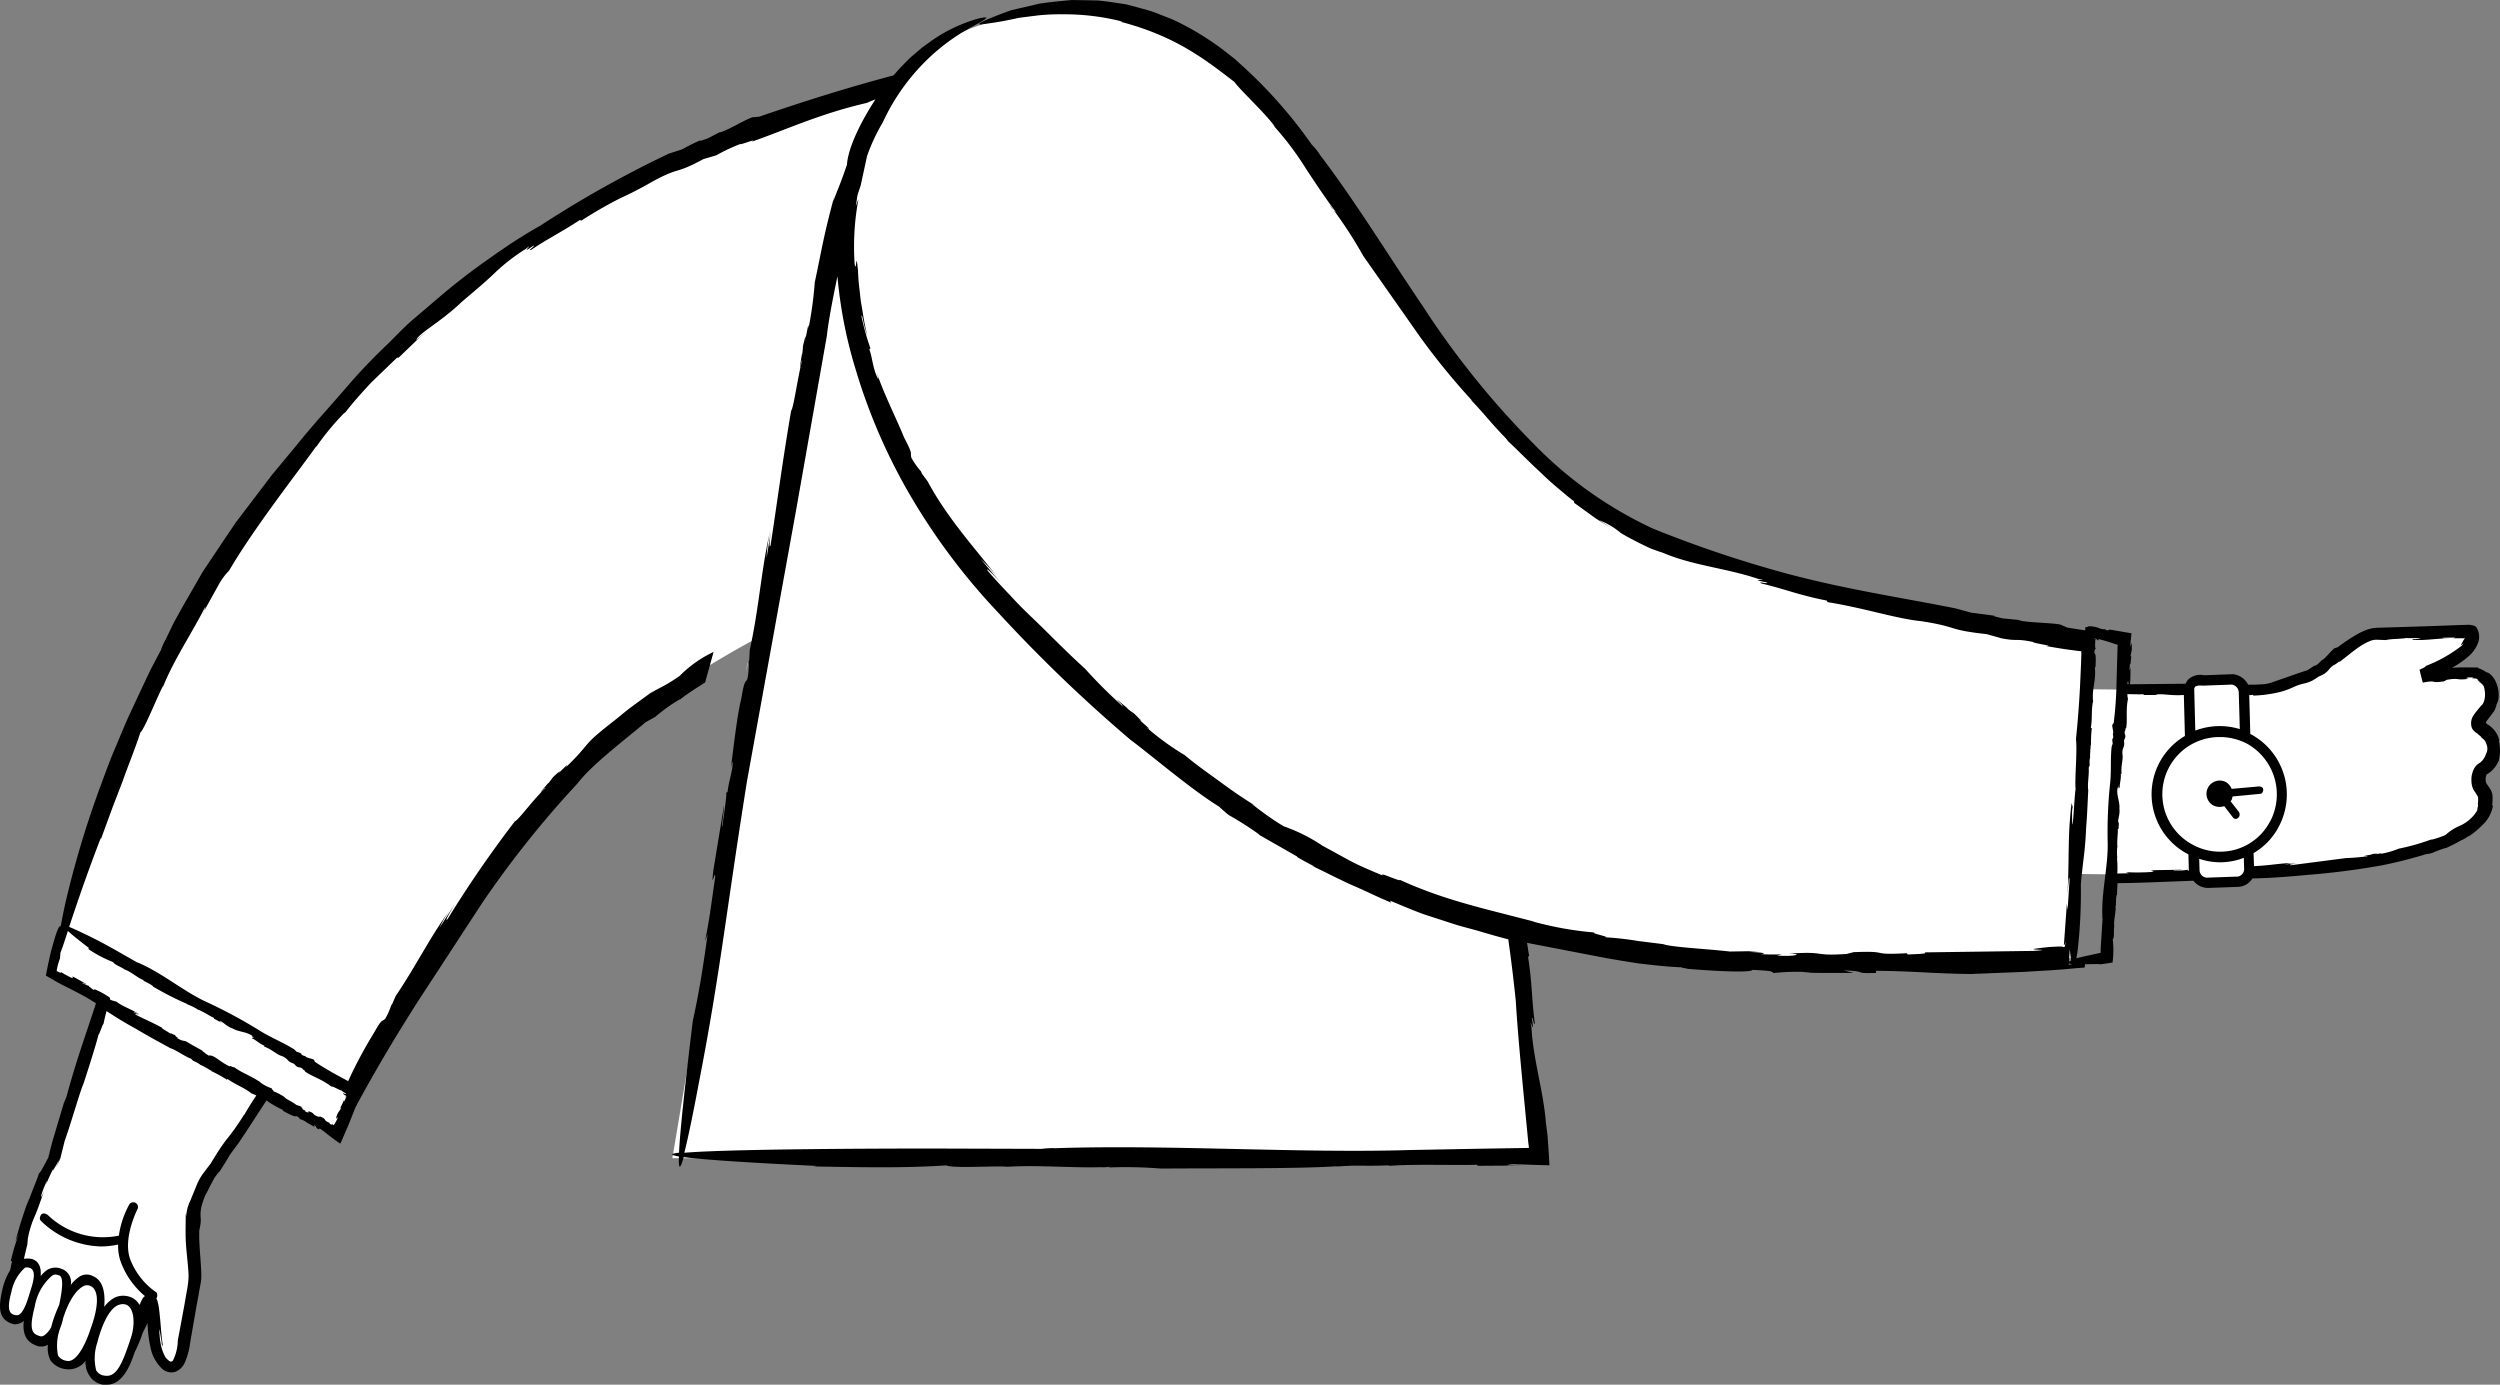 <svg xmlns="http://www.w3.org/2000/svg" width="235.909" height="130.66" viewBox="0 0 235.909 130.66">
  <rect x="0" y="0" width="235.909" height="130.66" fill="#808080" stroke="none"/>
  <g id="_108" data-name="108" transform="translate(-125.454 -98.71)">
    <path id="Path_16767" data-name="Path 16767" d="M179.76,172.82l.15-.17-.03.03Zm16.3-11.62c-.03.01-.1.2-.2.8Zm60.5,47.56-.2.01A.674.674,0,0,0,256.56,208.76Zm103.26-37.44a2.419,2.419,0,0,0,1-2.3c-.2-1.6-1.5-1.4-1.5-2,0-.5.6-1,1-1.6.6-1.2.2-2.9-1.1-3.2a24.991,24.991,0,0,0-5.2.2s3.1-1.2,4.3-2.6c.8-1,.3-1.6.3-1.6l-8.9.2c-1.7,0-4.4,2.8-5.6,3.6a16.7,16.7,0,0,1-4.8,1.8c-.2.03-.97.05-2.13.05a1.285,1.285,0,0,0-1.07-1.05l-2.8.1c-.8-.1-1.3.2-1.3.9v.03l-9.4-.1.26-4.53s-31.66-4-44.06-10.7c-12.4-6.8-23.1-25.5-29.1-33.8-5.46-8.1-14.28-18.12-28.87-14.3a16.239,16.239,0,0,0-10.67,6.1c-11.33,2.9-33.25,10.4-50.26,27.9-23.9,24.6-29.46,55.94-29.46,55.94l4.7,2.7-4.64,14.76a35.413,35.413,0,0,0-3.93,11.35,5.794,5.794,0,0,0-.47,1.35c-.5,1.7-.3,2.4.8,2.7a.572.572,0,0,0,.46-.1c.24.03.48.01.68.02-.2,1.3.13,1.92,1.16,2.16a.84.84,0,0,0,.6-.14c.2.14.4.28.6.4a1.7,1.7,0,0,0,1.3,2.03,1.539,1.539,0,0,0,1.64-.48q.182.086.36.18s.1.12.26.3a1.612,1.612,0,0,0,1.34,1.4,1.22,1.22,0,0,0,.6,0h.01c.9.1,2.1-2.1,2.6-4.2a8.217,8.217,0,0,1,.9-3.1c.4-.9.34,2.35.67,4,.38,1.9,2.03,3.28,2.63.38.6-3,1.02-5.6,1.12-6.5s-.23-2.98-.23-4.48v-1.5s-.2-1.2,1.5-3.9c.52-.83,2.57-3.92,5.25-7.9l6.53,3.76s12.22-24.66,23.72-35.36a85.445,85.445,0,0,1,16.54-11.4L188.9,208h81.9s-.72-9.47-2.2-21.48c3.88.93,7.7,1.56,11.5,2.08,17.5,2.4,41.06.5,41.06.5l.45-7.92c3.4.05,8.15.1,10.97-.01a1.214,1.214,0,0,0,1.12.83l2.8-.1a1.19,1.19,0,0,0,1.17-1.04q1.367-.046,2.73-.16c2.6-.2,11-.7,15.5-2.6s4.1-3.4,4.1-4.2c0-.4-.5-.8-.6-1.2-.1-.48.01-1.18.4-1.38Zm-9.72,9.08.1-.03-.02.01Z" fill="#fff"/>
    <path id="Path_16768" data-name="Path 16768" d="M322.5,157.84h0c.04-.01.06-.03.1-.04Zm16.12,15.08-2.58.23a1.365,1.365,0,0,0-.52-.63,1.253,1.253,0,1,0-1.2,2.2,1.34,1.34,0,0,0,1.02.06l.88,1.14c.2.1.3.1.5-.1a.454.454,0,0,0,0-.5l-.78-1c.02-.04.06-.06.08-.1a1.013,1.013,0,0,0,.1-.35l2.6-.25c.2,0,.3-.2.3-.4s-.2-.3-.4-.3Zm-132-56.68-.03-.03v.07c.01-.01.01-.03.02-.04Z"/>
    <path id="Path_16769" data-name="Path 16769" d="M361.3,168.57a2.343,2.343,0,0,0-.43-.9,2.6,2.6,0,0,0-.7-.62c-.17-.1-.15-.2-.04-.34l.5-.65.14-.2a1.139,1.139,0,0,0,.16-.31,2.565,2.565,0,0,0,.15-.56c-.07.4.08-.15.1-.12a2.993,2.993,0,0,0-.3-2c-.3-.53-.7-.75-.76-.7a3.332,3.332,0,0,0-.77-.4c-.1-.04-.07-.06-.13-.1-.03.05-.84,0-1.52.03l.32-.03-1.18.05a8.488,8.488,0,0,0,1.58-1.1,3.19,3.19,0,0,0,.82-1.12,1.632,1.632,0,0,0-.15-1.65.685.685,0,0,0-.35-.13,1,1,0,0,0-.4-.05l-.75.02-3.27.12-4.57.14-.33.03a3.76,3.76,0,0,0-.6.15,6,6,0,0,0-1.02.48,17.576,17.576,0,0,0-1.74,1.17l-.24.08c-.17-.03-1.02,1.1-1.24,1.12l-.43.42c-.14.08-.4.24-.2.06l-.77.5-.57.18-2.93,1.02a3.539,3.539,0,0,1-.7.12l-.78.04h-.6a1.834,1.834,0,0,0-1.34-.98.34.34,0,0,0-.1-.01l-2.72.1a1.7,1.7,0,0,0-1.42.33,1.25,1.25,0,0,0-.32.47l-5.25.05a12.949,12.949,0,0,0,.03-1.65c-.03.18-.04.43-.08.26l.04-.58.05.12.08-.86-.08.1c.03-.2.08-.35.1-.5a.876.876,0,0,0,.03-.24v-.14l-.01-.3c-.04-.36-.14.7-.12-.06l.1-.96-2.1-.36c.06.1-.14.07-.33.06l-.01-.08a1.565,1.565,0,0,1-.38-.03.917.917,0,0,1-.25-.08,2.473,2.473,0,0,0-.97-.17c-.06.03-.13.05-.18.08h-.14v.3l-.37-.05-1.3-.2-.55-.23c-.22-.24-3.6-.22-4.07-.5l-1.52-.15c-.42-.1-1.3-.3-.54-.22l-2.43-.32-1.46-.4c-5.43-1.08-10.1-1.75-15.73-3.23a111.378,111.378,0,0,1-12.83-4.3,38.023,38.023,0,0,1-11.2-7.94,81.438,81.438,0,0,1-10.55-13.1c-3.26-4.8-6.3-9.8-9.65-14.2a5.1,5.1,0,0,0-.8-1,44.473,44.473,0,0,0-6.8-7.66s-.15-.13-.4-.37l-1.2-.94a26.679,26.679,0,0,0-4.44-2.7c-.47-.22-.98-.4-1.48-.6a11.267,11.267,0,0,0-1.58-.53l-1.65-.44-1.7-.25-.85-.1-.85-.02-1.67-.03c-1.1.1-2.14.2-3.1.35l-2.58.6c-.74.25-1.37.5-1.87.7-1,.4-1.43.65-1.08.66a34,34,0,0,0,3.63-.63l1.83-.23a19.6,19.6,0,0,1,2.25-.1,22.062,22.062,0,0,1,5.73.7.964.964,0,0,0-.24,0c5.13,1.34,7.86,3.45,10.78,5.7.3.53,3.1,3.14,3.8,4.22l-.1-.08a28.481,28.481,0,0,1,3.03,4.03c.94,1.42,1.87,2.84,2.85,4.12a2.3,2.3,0,0,1-.6-.7,40.669,40.669,0,0,1,3.15,4.8l5.36,7.64a65.355,65.355,0,0,0,4.96,6.07l-.2-.16c1.44,1.5,1.75,2.03,3.37,3.7.07.1.18.23.15.22.84.76,1.98,1.95,3.16,3.03.57.56,1.16,1.08,1.7,1.53s1,.85,1.38,1.12l.03.16,1.84,1.33c.6.44,1.3.8,1.94,1.2l-1.44-.9a7.1,7.1,0,0,1,2.04,1.2c.5.32,1.12.63,1.78.97.33.16.68.34,1.04.5.37.14.75.28,1.14.4,2.83,1.22,6.03,1.46,9,2.47,1.5.25-1.34-.1.86.35.03.17-1.04-.17-.5.1,2.15.5,3.46,1.08,6.13,1.6l.08.15c3.5.56,6.5,1.57,8.87,1.8,3.6.57,2.34.8,6.14,1.22l1.43.4c1.6.3,1.2-.02,2.96.34-.13.1,2.25.42,1.18.37q1.061.2,2.13.35l.9.12.33.03.01.23-.03.92-.1,2.24c-.08,1.53-.2,3.15-.38,4.9.14,1.18-.14,3.87-.03,4.74-.1.14-.32,5.4-.34,2.37a2.8,2.8,0,0,1,.06-.7l-.1-.37c-.4,3.04-.2,5.56-.4,8.6.1-.9.15-2.1.2-1.3l-.18,2.8-.07-.6-.28,3.9a.575.575,0,0,0,.07-.04c.02-.04.05-.17.08-.26a1.577,1.577,0,0,1-.05.36.27.27,0,0,1-.05.12c-.06.03-.18-.03-.23-.03s.02-.01-.1-.01h-.28l-.6.03c-.42.03-.9.08-1.47.16-1.04.16,1.94.06-.2.22l-10.32.14c.33.14-.6.15-1.58.2l-.1-.12c-3.7.2-1.36-.25-5.03-.1l.32-.08-.97.25c-3.32.22-1.78-.28-5.47-.03,1.46.01.68.3-1.1.18l.46-.1c-1-.02-1.32.02-1.98-.04.6-.04.32-.16-1.14-.2l.98-.1c-.92.04-1.84.04-2.76.06-2.1-.25-5.47-.4-6.3-.7l-2.4-.3a27.829,27.829,0,0,0-3.18-.35c.92.04-1.55-.43-.82-.44a31.878,31.878,0,0,1-5.95-1.06l.26.05c-4.96-1.3-8.56-2.05-12.76-3.97.13.24-2.06-.82-1.6-.4-1.1-.46-2.16-.9-3.1-1.4l-2.6-1.42a15.837,15.837,0,0,0-3.66-1.83,28.1,28.1,0,0,1-3.03-2.14l.45.26c-1.74-1.07-2.8-1.87-3.75-2.56s-1.83-1.3-3-2.27a25.222,25.222,0,0,1-3.63-2.64c.73.5-.12-.22-.88-.9.5.42.68.52-.28-.4a7.434,7.434,0,0,1-.6-.44c0-.01-.04-.05-.01-.04-1.3-1.1-1.1-.87-.52-.34-.04-.01,0,.04.16.23a46.43,46.43,0,0,1-3.64-3.62c-1.9-1.72-3.4-3.3-4.92-4.75-.76-.72-1.48-1.44-2.17-2.2-.7-.73-1.4-1.48-2.1-2.3-.23-.43.46.3,1.3,1.2-.67-.75-1.3-1.52-1.95-2.3a15.622,15.622,0,0,1,1.77,1.98c-2.15-2.85-4.8-5.62-6.8-9.33l-.52-.7-.1-.23a7.106,7.106,0,0,1-.9-1.28c-.17-.58.26-.1-.7-1.93-.6-1.52-1.96-4.2-2.62-6.25.35,1.1.17.77-.03.3-.35-.98-.35-1.6-.62-2.35l.1-.1a23.956,23.956,0,0,1-.84-3c.01-.3.1.1.2.6a10.122,10.122,0,0,0,.35,1.2,20.818,20.818,0,0,1-.42-2.1l-.16-.95c-.05-.25-.07-.5-.12-.96s-.15-1.1-.18-2.12c-.22-2.2-.13.4-.32-.64a24.266,24.266,0,0,1,.36-6.1c-.1.22-.17.45-.25.68l.16-1.07c.1-.3.2-.62.3-.9l.6-2.78a17.716,17.716,0,0,1,1.48-3.17,19.807,19.807,0,0,1,4.84-6.53,18.853,18.853,0,0,1,3.68-2.55c1.68-.9,1.5-.95.5-.73a14.624,14.624,0,0,0-4.32,2.03l-1,.72-.77.66a6.876,6.876,0,0,0-.7.65c-.43.43-.83.86-1.2,1.3-4.42,1.17-8.7,2.53-12.68,3.9l-.5.05c-.28-.12-2.77,1.44-3.24,1.42-.4.2-.77.4-1.16.6-.35.1-1.08.4-.5.08-1.1.5-1.12.53-1.9.94l-1.24.4a104.387,104.387,0,0,0-12.1,6.78,49.836,49.836,0,0,0-4.53,2.9,61.128,61.128,0,0,0-5.1,3.92l-2.52,2.15c-.82.72-1.56,1.52-2.3,2.24a54.552,54.552,0,0,0-3.9,4.1c-1.5,1.75-3.13,3.5-4.65,5.4l-2.36,2.84-3.4,4.48-1.05,1.55-2.07,3.1-1.84,3.2-.88,1.58-.77,1.6a5.441,5.441,0,0,0-.45,1l-1,1.9-.92,1.95c-.6,1.3-1.24,2.6-1.78,3.93l-.67,1.6c-.44,1-.94,2.4-1.54,4.02a92.253,92.253,0,0,0-3.1,10.45c-.18.8-.33,1.57-.45,2.23-.2-.28-.7,1.6-.7,1.6q-.192.639-.34,1.29c-.04.2-.08.4-.13.6l-.23,1.15.7.4.34.2.18.1c.25.13.5.26.78.4q.934.467,1.85.97l.88.54c-1.02,3.18-1.76,5.04-2.87,9.14.2-.68-.13.28-.14.2l-1.05,3.53c-.14.5-.25.92-.32,1.22,0,.14-.14.38-.08.4-.9,1.7-.75,1.38-.94,1.58.07.02-.6,1.55-1.1,2.97l.2-.66a40.708,40.708,0,0,0-1.3,4.1l.36-.78a17.94,17.94,0,0,0-.8,2.64h.12c-.07.3-.12.57-.18.85a6.131,6.131,0,0,0-.75,1.9c-.3,1.4-.5,2.8,1.1,3.2h.2a1.421,1.421,0,0,0,.6-.2c.05-.04.1-.1.14-.13-.12,1.1.1,2.08,1.46,2.43h.3a1.141,1.141,0,0,0,.52-.17,2.593,2.593,0,0,0,.23,1.47,2.068,2.068,0,0,0,1.34.82,2,2,0,0,0,1.97-.75,2.282,2.282,0,0,0,.34,1.33,1.837,1.837,0,0,0,1.3.9h.4c1.48,0,2.22-1.9,2.6-3.06a13.591,13.591,0,0,0,.68-1.58c.06-.32.46-.9.52-1.2.01.17.03.34.04.5a11.9,11.9,0,0,0,.27,1.9,3.748,3.748,0,0,0,1,1.86,1.306,1.306,0,0,0,1.3.38,1.647,1.647,0,0,0,.93-.9,6.587,6.587,0,0,0,.5-1.88l.62-3.56.4-2.2a4.192,4.192,0,0,0,.03-.5q0-.45-.03-.9c-.07-1.18-.2-2.3-.16-3.4l.1-.52a2.658,2.658,0,0,0,.02-.78v-.1a2.584,2.584,0,0,1,.03-.57,3.643,3.643,0,0,1,.2-.77,4.178,4.178,0,0,1,.46-1.03c.18-.4.4-.78.6-1.17.22-.3.68-.96.34-.38.68-1.04.7-1.08,1.15-1.85l.8-1.08c1-1.48,1.77-2.7,2.64-4.03a8.042,8.042,0,0,0,1.57.9c-.16-.06.04.08.02.1.55.3,1.13.6,1.23.47.4.23.3.23.3.32.04-.07.4.1.7.28l-.16-.06.9.5-.1-.22c.45.3.03.22.5.45l.05-.1a7.7,7.7,0,0,1,.75.56c.33.25.7.54,1.2.88l.1-.2.65-1.5c.13-.33.27-.66.4-1l.27-.68c.08-.15.15-.3.23-.45,2.32-4.25,3.95-6.85,5.6-9.47l6.15-9.42a94.727,94.727,0,0,1,9-11.28c1.33-1.76,4.43-4.08,6.42-5.77l.9-.5a16.35,16.35,0,0,1,2.32-1.66l-.03.06c.8-.64,1.77-1.23,2.42-1.65l.8-2.88a11.11,11.11,0,0,0-3.2,2.26c-1.55,1.08-1.95,1.1-2.76,1.66l.35-.3c-1.43,1.06-2.37,1.7-3.16,2.38-.8.65-1.55,1.2-2.54,2.07-.96.92-.96,1.22-2.67,2.85.47-.6-.2.08-.83.7.4-.4.46-.58-.37.23-.1.14-.24.34-.4.53-.01,0-.05.03-.04.01-.96,1.12-.76.95-.3.45-.01.04.04.01.2-.13-1.16,1.02-2.75,3.24-3.02,3.26a108.634,108.634,0,0,0-6.36,9.24c-.3.3.1-.47.67-1.37-.5.72-.95,1.45-1.42,2.18a9.174,9.174,0,0,1,1.2-1.97c-1.9,2.45-3.33,5.44-5.36,8.44l-.3.7-.12.18a6.139,6.139,0,0,1-.55,1.23c-.36.38-.22-.17-1.1,1.4a40.967,40.967,0,0,0-2.4,4.5l-1.17-.63c-.7-.4-1.36-.78-1.98-1.2l-.06-.14c.02-.14-.76-.2-.8-.37l-.3-.1c-.07-.06-.22-.18-.07-.13a1.489,1.489,0,0,0-.48-.2l-.24-.23c-1-.63-1.96-1-3.03-1.63a46.993,46.993,0,0,0-5.22-2.83c-2.08-.95-4.15-2.7-6.3-3.64a.879.879,0,0,0-.26-.1l-1.86-1.06a46.1,46.1,0,0,0-4.56-2.3c.6-1.8,1.5-4.53,3-8.43l-.02.2,1.1-3,.98-2.55c.57-1.62,1.17-3.03,1.66-4.56.42-.37,1.62-3.46,2.15-4.4l-.02.1c1.06-2.64,2.78-5.14,4-7.58a1.761,1.761,0,0,1-.3.74l1.52-2.73a5.817,5.817,0,0,1,1.02-1.4c2.4-4.1,6.5-9.3,8.27-11.8l-.1.2a24.319,24.319,0,0,1,2.66-3.24,1.28,1.28,0,0,0,.18-.14c.57-.76,1.5-1.8,2.4-2.77l2.44-2.35h.15l1.35-1.3.68-.65.72-.6c-.36.3-.74.57-1.08.9.13-.6,2.3-1.7,4.27-3.6.97-.83,1.97-1.65,2.94-2.56a18.142,18.142,0,0,1,3.13-2.46c1-.8-.82.8.73-.32.14.1-.7.56-.2.4,1.54-1.05,2.64-1.54,4.56-2.8l.14.06a40.776,40.776,0,0,1,3.64-2.1,34.094,34.094,0,0,0,3.06-1.58c2.72-1.48,2-.6,4.83-2.13l1.2-.35a16.619,16.619,0,0,1,2.27-1.07c-.05.13,1.82-.63,1.03-.2,3.25-1.13,6.48-2.66,10.92-3.68a8.587,8.587,0,0,1,.8-.33.219.219,0,0,1-.03.05c-1.66,2.56-2.58,4.8-2.65,6.1-.7,2.07-.93,2.43-1.3,3.5l.1-.5c-1.07,3.95-1.2,5.15-1.84,8.1a36.291,36.291,0,0,1-.6,4.4c.06-.87-.13.2-.32,1.2.1-.63.1-.84-.2.45a5.373,5.373,0,0,1-.07.74c-.01.01-.03.06-.03.03-.27,1.66-.18,1.38-.03.6.01.04.04-.02.1-.25-.45,1.7-.86,4.78-1.08,4.95-.85,4.98-1.3,8.56-1.94,12.7-.17.45-.1-.53.1-1.74l-.48,2.94a14.932,14.932,0,0,1,.35-2.6c-.83,3.46-1.04,7.24-1.94,11.3l-.04.87-.06.24a7.233,7.233,0,0,1-.1,1.54c-.2.56-.26-.1-.6,1.95-.4,1.6-.72,4.57-1,6.68.2-1.13.2-.75.17-.26-.17,1.02-.38,1.58-.46,2.37l-.13.06c.1.16-.33,2.73-.33,3.08-.2.56.17-1.6.12-1.86l-1,6.1c-.25,2.2.2-.37.17.7-.3,1.92-.5,3.8-.96,6l.25-.67c-.5,3.62-.87,5.77-1.4,8.18-.84,6.9-1.22,10.67-1.3,12.44-.8.1-.9.2-.01.36-.05,1.42.16,1.1.45.06,1.7.22,5.56.5,12.53.83l-.24.05c5.4.1,8.8.14,12.5-.1.6.3,4.43.03,5.7.12l-.12.02c3.3-.22,6.77.18,9.94-.01a2.613,2.613,0,0,1-.92.1,41.318,41.318,0,0,1,5.64.07c5.52-.04,13.22.03,16.75-.23l-.24.05c2-.18,2.6-.03,4.86-.12a1.706,1.706,0,0,1,.26.04c2.2-.18,6.4-.03,8.18-.1l.1.1,4.37-.03-1.63-.02a1.918,1.918,0,0,1,.8-.1c.2.01.4.01.66.02l1.05.04,1.42.04c.02-.01.08.02.08-.01v-.1l-.01-.18-.02-.38-.05-.8-.1-1.38c-.04-.38-.1-.77-.15-1.16-.22-2.96-1.2-5.94-1.36-9-.3-1.45.37,1.26.03-.9.15-.1.2,1,.28.43-.3-2.14-.22-3.54-.63-6.17l.1-.12c-.08-.42-.13-.8-.2-1.22l6.74,1.3c1.22.24,2.44.43,3.76.64,1.33.15,2.75.33,4.36.38-.8-.03.33.1.27.13,2.94.25,6.08.37,6.14.1,2.14.1,1.74.17,2,.3a19.7,19.7,0,0,1,3.52-.07l-.77.03c1.6.04,3.2.03,4.8.03l-.94-.24c2.53.1.64.3,3.07.24l-.03-.2c3.5.02,5.57.27,8.97.3l5-.2,2.52-.15,1.35-.1,1.08-.1.54-.04c.08-.02.2.01.25-.05l.02-.27v-.01l1.4-.02-.05.04.6-.08c.23-.03.45-.07.65-.1a8.836,8.836,0,0,0,.02-2.2c.18-.1.07-.92.14-1.18l.01.03c-.1-.7.2-1.4.1-2.07a.238.238,0,0,1,.05.2c.01-.48,0-1.14.1-1.17.01-.34.03-.7.05-1.1,2.06-.02,4.1-.12,7.16-.23a1.763,1.763,0,0,0,1.37.68l2.78-.1a1.665,1.665,0,0,0,1.42-.8c1.46-.02,2.96-.12,5.28-.34a69.494,69.494,0,0,0,6.97-.9,42.672,42.672,0,0,0,4.14-1.05l.5-.08a10.8,10.8,0,0,1,1.34-.5l-.02.03a16.7,16.7,0,0,0,1.57-.8l-.01.03a8.187,8.187,0,0,0,.7-.43l-.1.1a8.494,8.494,0,0,0,1.44-1.2,3.224,3.224,0,0,0,.9-1.8l-.1.1a3.593,3.593,0,0,0,.05-.7v-.13c0-.03-.01-.15-.01-.2a1.376,1.376,0,0,0-.13-.42c-.22-.4-.43-.63-.47-.74-.02-.01-.03-.1-.04-.22a1.5,1.5,0,0,1,.01-.3c.04-.2.07-.26.15-.3a2.553,2.553,0,0,0,1.04-1.2l.01.04a3.91,3.91,0,0,0,.03-1.98ZM127.03,222.82c-.63-.04-1-.4-.5-2.2a4.092,4.092,0,0,1,1.3-2.3c1.34-.14.7,1.53.4,2.5C128.03,221.49,127.61,222.85,127.03,222.82Zm3.4.6-.15.53a2.165,2.165,0,0,1-.65.77.774.774,0,0,1-.3.1c-.8-.2-1.2-.5-.6-2.8a4.9,4.9,0,0,1,1.6-2.9c.18-.13.3-.2.7-.06.46.15.3,1.4.01,2.78a13.858,13.858,0,0,0-.61,1.58Zm3.5.9s-1,3.1-2.2,2.8a1.126,1.126,0,0,1-.8-.5,4.763,4.763,0,0,1,.25-2.7,6.18,6.18,0,0,0,.24-.84c.42-1.3,1.08-2.63,2-3.05.8-.23,1.92.56.5,4.3Zm3.9.56c-.82,2.5-1.37,3.83-2.5,3.64a1.02,1.02,0,0,1-.8-.5,4.662,4.662,0,0,1,.1-2.6c.3-1.2,1.02-3.3,2.1-3.6,1.44-.4,1.53,1.76,1.1,3.06Zm10.67-21c-1.75,2.74-1.4,1.7-3.15,4.6l-.8,1.06a5.491,5.491,0,0,0-.6,1.16l-.55,1.34a3.325,3.325,0,0,0-.3.9c-.1.45-.08.87-.1.26a2.182,2.182,0,0,0-.01.53l-.01-.1c-.01.87-.04,1.78.04,2.72.07.92.2,1.86.23,2.76a8.246,8.246,0,0,1-.16,1.38l-.26,1.5-.6,3.22a4.339,4.339,0,0,1-.44,1.85.231.231,0,0,1-.33.1,2.036,2.036,0,0,1-.4-.38,5.6,5.6,0,0,1-.27-.6,5.3,5.3,0,0,1-.25-1.2c-.08-.83-.1-1.3.1-.01a2.512,2.512,0,0,1,.07.57c.04.1.1.17.13.25-.2-1.18-.22-2.45-.4-3.72a4.935,4.935,0,0,0-.12-.57,1.228,1.228,0,0,0-.12-.27c.01-.01.02-.01.03-.02.1-.2.1-.5-.1-.6a6.677,6.677,0,0,1-2.4-3.1c-.7-2,.7-4.7.7-4.7a.447.447,0,1,0-.8-.4,8.589,8.589,0,0,0-.96,2.9,7.514,7.514,0,0,1-6.74-1.98c-.2-.1-.4-.2-.6,0-.1.2-.2.4,0,.6a8.39,8.39,0,0,0,5.7,2.4,7.881,7.881,0,0,0,1.57-.18,4.487,4.487,0,0,0,.23,1.58,7.64,7.64,0,0,0,2.3,3.28c-.02.02-.04.03-.07.06a.525.525,0,0,0-.16.2.47.47,0,0,1-.06.1l-.06.13c-.05.1-.1.23-.16.35a1.6,1.6,0,0,0-.79-.72,1.95,1.95,0,0,0-1.5,0,3,3,0,0,0-1.04.9c.1-1.23-.05-2.47-1.06-2.9a1.275,1.275,0,0,0-1.2,0,3.2,3.2,0,0,0-.9.84,1.33,1.33,0,0,0-.9-1.54,1.5,1.5,0,0,0-1.3.1,2.773,2.773,0,0,0-.64.6c.06-.7-.08-1.34-.76-1.6a1.89,1.89,0,0,0-.82-.03l.32-1.35-.02.3.07-.86a9.655,9.655,0,0,1,.68-2.18c.18-.4.34-.84.87-2.37-.47,1.2-.4.5.27-.95l-.1.4a14.814,14.814,0,0,1,.73-1.58c-.1.24-.1.3-.02.18.05-.08.1-.2.2-.35.05-.08.1-.18.16-.3.03-.05.06-.1.1-.17a1.15,1.15,0,0,0,.15-.33,1.135,1.135,0,0,1-.13.33l-.08.2-.16.4.26-.54.1-.2c.03-.07.06-.2.07-.23l.07-.3.3-1.2c.64-1.8,1.45-4.7,1.78-5.42,0,0,1.28-3.9,1.46-4.82-.18.8.53-1.34.4-.7.1-.44.16-.76.32-1.34.8.52,1.5.98,2.82,1.7,1.03.62,2.16,1.23,3.2,1.8.55.17,1.34.77,1.96,1l.2.2a2.818,2.818,0,0,1,.64.34l-.02.01c.32.12.64.34.8.4l-.02.01.36.2-.08-.01a12.808,12.808,0,0,1,1.52.84l.01-.1c.95.66,1.4.72,2.24,1.34l-.02.01a4.254,4.254,0,0,1,.52.23q-.6.881-1.13,1.81Zm-14.7-15.65h-.06a11.342,11.342,0,0,0,2.4,1.27c.03.2.83.5,1.04.67h-.03c.7.23,1.23.8,1.9,1.05a.248.248,0,0,1-.2-.04c.45.23,1.06.53,1.05.63a29.394,29.394,0,0,0,3.24,1.65h-.06a6.735,6.735,0,0,1,.95.45.39.39,0,0,1,.04.05c.47.14,1.22.66,1.58.8l-.01.07.83.45-.3-.2c.2-.1.57.45,1.23.68.55.33,1.33.3,1.86.7.32.08-.3-.02.13.16-.03.1-.22-.06-.15.07.43.2.62.46,1.16.7l-.02.08c.72.25,1.2.78,1.7.9.7.33.35.45,1.12.72l.22.24c.3.18.28.01.6.24-.05.04.4.28.17.22.7.5,1.6.74,2.52,1.44.28.01.74.36.95.37a1.649,1.649,0,0,0,.4.27c.06.04.06.06-.05.07,0,.01-.12-.06-.1-.07l-.1.03c.04.04.17.13.15.13a.035.035,0,0,0,.01.02c.01.01.04,0,.08.01a.085.085,0,0,1,.03.06c0,.03.02.02-.07.22q.038-.064.07-.13c.02-.04.02-.03.03-.04s.03-.02.04.01l-.22.48-.01-.14-.38.8.12-.08c-.2.4-.4.48-.48.97-.03.23.26-.34.1.1l-.15.28-.08.15a.219.219,0,0,1-.04.05.91.91,0,0,1-.1.1l-.12-.12c-.03.08,0,.1-.24-.02l.02-.08c-.74-.3-.17-.3-.9-.6l.1-.01-.26.03c-.7-.23-.25-.33-1.04-.55.28.15.04.22-.27,0l.12-.01a1.447,1.447,0,0,1-.38-.2c.13.03.1-.06-.17-.2l.23.03-.58-.18c-.35-.3-1.03-.57-1.14-.76a4.915,4.915,0,0,0-1.07-.55c.2.04-.25-.25-.07-.25a3.571,3.571,0,0,1-1.16-.6l.05.02c-.92-.63-1.7-.85-2.5-1.44,0,.1-.44-.2-.38-.05-.95-.42-1.5-1.14-2-1.03a4.276,4.276,0,0,1-.64-.48l.1.04c-.77-.42-1-.54-1.55-.88-.3-.13-.42-.02-.9-.35.2.04-.02-.07-.2-.18.13.06.17.06-.05-.12a.619.619,0,0,1-.16-.04c0-.01-.01-.01,0-.02-.33-.16-.28-.1-.14-.02-.01,0-.01.02.03.06-.3-.26-.9-.52-.9-.64-.96-.53-1.7-.82-2.5-1.24-.06-.1.15-.04.4.08l-.57-.3c.05-.07.34.15.52.23-.6-.5-1.44-.68-2.16-1.24l-.2-.04-.04-.04c-.01.03-.2-.03-.33-.1-.08-.12.1-.14-.3-.36a6.833,6.833,0,0,0-1.3-.67c.2.14.12.13.02.1-.2-.1-.27-.24-.43-.3l.03-.1c.03.12-.55-.2-.64-.22-.07-.12.33.12.4.1l-1.17-.66c-.45-.18.03.12-.2.08a8.869,8.869,0,0,1-1.1-.6,1.121,1.121,0,0,0,.05.13c-.16-.08-.3-.14-.42-.2a5.32,5.32,0,0,1,.31-1.17l.05-.57c.15-.35.37-1.02.7-2.04.33.3.96.83,2.02,1.63Zm135.87,18.3.04.32c0,.07.07.2-.06.18l-.25.01-.77.01-3.66.06-6.46.12c-10.5.32-22.74-.53-33.5-.17a7.426,7.426,0,0,0-1.25.06l-9.85-.03s-18.9-.03-23.88.4c.57-2.25,1.35-6.48,1.35-6.48,2.05-10.52,2.56-16.04,4.57-28.63l4.6-25.38,2.93-16.6c.16-1.47.57-3.56,1-5.63a.757.757,0,0,0,.01.15,42.645,42.645,0,0,0,1.7,8.63,54.279,54.279,0,0,0,5.3,12.15,60.625,60.625,0,0,0,8.14,10.8,141.369,141.369,0,0,0,12.5,12.02c2.12,1.58,5.67,4.64,8.35,6.3.3.27.6.55.92.8a31.57,31.57,0,0,1,2.9,1.85l-.08-.01,3.68,2.1h-.08q.847.5,1.73.94l-.32-.1c1.28.6,2.55,1.27,3.82,1.84,1.3.55,2.5,1.17,3.7,1.65l-.14-.2c1.26.53,2.32.98,3.3,1.33l2.72.88c.86.28,1.72.47,2.65.75.76.23,1.58.46,2.5.7q.411,2.9.71,5.82c.2,3.42.7,8.36,1.18,13.37Zm51.1-18.28a10.127,10.127,0,0,0,.13,1.1c-.02.01-.06.02-.08.03a1.309,1.309,0,0,0-.13.07l.08-1.2Zm-.1,1.5.01-.14a.859.859,0,0,0,.3.07v.01l-.3.06Zm19-13.54a5.3,5.3,0,0,1-3.17,2.64,5.37,5.37,0,0,1-4.15-.44,5.394,5.394,0,0,1,2.58-10.15,5.574,5.574,0,0,1,2.55.62,5.477,5.477,0,0,1,2.2,7.33Zm-7.06-12.7c.1-.1.34-.13.72-.1l2.74-.1a.78.78,0,0,1,.64.7l.1,3.5a6.489,6.489,0,0,0-4.2.14h0l-.1-3.85a.375.375,0,0,1,.1-.3Zm-6.3-.34a.278.278,0,0,1-.01.1h-.1c.03-.25.05-.48.1-.1Zm-1.5,3.92c-.13.04.15.75.02.85l.04.32c-.03.1-.06.27-.08.1a1.476,1.476,0,0,0,.03.5l-.1.3c-.13,1.13-.03,2.1-.13,3.3a44.242,44.242,0,0,0-.25,5.7c.07,2.2-.6,4.72-.5,6.98a.626.626,0,0,0,.02.26l-.16,2.52c-.01.14-.02.3-.02.5v.2l-1.47.32c-.3.07-.6.14-.83.2a9,9,0,0,0,.15-.93,48.893,48.893,0,0,0,.28-6.05c.2-2.33.4-2.94.5-5.37.1-1.15.14-2.4.2-3.52-.1-.54.1-1.48.04-2.12l.1-.24a2.35,2.35,0,0,1,.02-.7l.02.02c-.03-.33.03-.7.01-.86l.02.02.02-.4.03.07a11.266,11.266,0,0,1,.08-1.67l-.1.04c.17-1.1.02-1.5.2-2.5l.02.02c-.14-1.28.3-1.98.16-3.3.02.16.05-.07.07-.05.02-.6.05-1.24-.12-1.26.03-.44.08-.35.15-.4-.04,0-.06-.1-.07-.24,0-.12,0-.23-.01-.34l.02.08v-.35l.1.01a2.618,2.618,0,0,1-.2-.17c.35.08.2.2.42.2l-.02-.12a15.512,15.512,0,0,1,1.64.5l.17.03-.1,3.5a36.75,36.75,0,0,1-.27,3.9l-.1.1Zm7.1,13.76-.04-.1c.17.08-1.1.12-1.26.16-.24-.07.66-.07.76-.13l-2.55.04c-.9.08.17.1-.27.17a20.669,20.669,0,0,1-2.5.02l.3.1c-.4.02-.76.02-1.1.03a9.6,9.6,0,0,0-.03-1.48l.03.05a5.741,5.741,0,0,1-.01-1.02c.01-.02.02-.06.03-.05-.08-.46.06-1.34.03-1.7l.07-.02.04-.9-.03.34c-.18-.13.15-.68.07-1.35.06-.62-.3-1.28-.18-1.9-.07-.3.12.28.08-.18.1-.01.05.22.13.1-.02-.45.14-.73.1-1.3l.08-.02c-.1-.73.18-1.36.07-1.85-.02-.75.25-.5.15-1.27l.12-.3c.04-.33-.1-.25-.04-.6.06.03.08-.46.12-.24.15-.83-.05-1.7.18-2.8a1.133,1.133,0,0,1-.05-.44c.6.01,1.17.03,1.5.01l.05.07h1.8l-.67-.02c.23-.18,1.34.12,2.64.02l.1,3.87a6.374,6.374,0,0,0,.23,11.12c.03.02.07.03.1.05h0l.04,1.52v.02h-.12Zm4.58.58-2.78.1a.729.729,0,0,1-.7-.7l-.03-1.08a6.31,6.31,0,0,0,1.97.33,6.415,6.415,0,0,0,1.84-.28c.13-.04.26-.1.4-.14h0l.03,1.08a.733.733,0,0,1-.72.7Zm23.58-11.64.01-.08a1.69,1.69,0,0,1-.6.97,1.4,1.4,0,0,0-.6.63,2.561,2.561,0,0,0-.2.68,3.11,3.11,0,0,0,0,.61,1.73,1.73,0,0,0,.22.7,5.033,5.033,0,0,1,.4.64v.3a1.4,1.4,0,0,1-.04.37c.05-.02.03.14,0,.28s-.1.28,0,.22a3.621,3.621,0,0,1-1.68,1.52,4.758,4.758,0,0,0-1.36.87,8.881,8.881,0,0,1-1.4.47l.2-.1a20.333,20.333,0,0,1-3.2.92,8.327,8.327,0,0,1-1.75.5c.34-.12-.1-.03-.5.04.26-.06.33-.1-.2-.04-.07.03-.2.06-.3.1-.01,0-.03,0-.02-.01-.68.13-.56.13-.24.1-.01.01.01.02.1.02a18.021,18.021,0,0,1-2.07.18l-5.25.68c-.2-.04.2-.12.7-.18l-1.22.1a4.192,4.192,0,0,1,1.08-.14c-1.26-.02-2.57.25-4,.3l-.04-1.23a6.18,6.18,0,0,0,2.39-2.52,6.451,6.451,0,0,0-2.6-8.67.461.461,0,0,1-.1-.05l-.1-3.67q.175,0,.35-.02l.05.07a12.327,12.327,0,0,0,2.1-.25,6.99,6.99,0,0,0,1.6-.52,5.136,5.136,0,0,1,1.2-.4,3.23,3.23,0,0,0,1.2-.6,4.2,4.2,0,0,0,.6-.3c.55-.4.3-.4.9-.83.01.08.74-.55.45-.23.66-.48,1.28-1.03,1.98-1.5a4.807,4.807,0,0,1,1.1-.57,1.682,1.682,0,0,1,.57-.07l.8.03c.47-.13,1.57-.1,1.92-.2.06.05,2.2-.04.97.1-.1.01-.3.01-.28-.01l-.15.08c1.25.1,2.26-.13,3.5-.13-.37-.02-.85,0-.53-.06l1.14-.02-.24.07h.85c.1.01.12,0,.16.02a.135.135,0,0,0,.02-.08c.1.02.02.18-.01.2a.251.251,0,0,0-.04.07c-.04.06-.1.2-.2.35-.18.3.5-.4.04.14a13.085,13.085,0,0,1-3.44,1.93c.15.03-.2.18-.53.33l-.02-.02.3,1.2.03.04c1.46-.27.56.1,2-.12l-.12.06.37-.2c1.3-.22.73.08,2.14-.1-.56,0-.24-.2.4-.1l-.17.05c.35.03.44.02.6.12-.17-.02-.1.02.2.25a1.35,1.35,0,0,0-.24-.08,1.165,1.165,0,0,1,.56.47,2.509,2.509,0,0,1,.09,1.14,1.759,1.759,0,0,1-.16.49.97.97,0,0,1-.2.22,2.4,2.4,0,0,1-.18.22c-.06.07-.13.16-.2.25a4.991,4.991,0,0,0-.3.4,1.34,1.34,0,0,0-.16,1.24,1.291,1.291,0,0,0,.67.57c-.3-.14-.03.05.12.17.1.1.18.2.08.16a.782.782,0,0,1,.46.53,1.086,1.086,0,0,1,.03.93Z"/>
  </g>
</svg>
